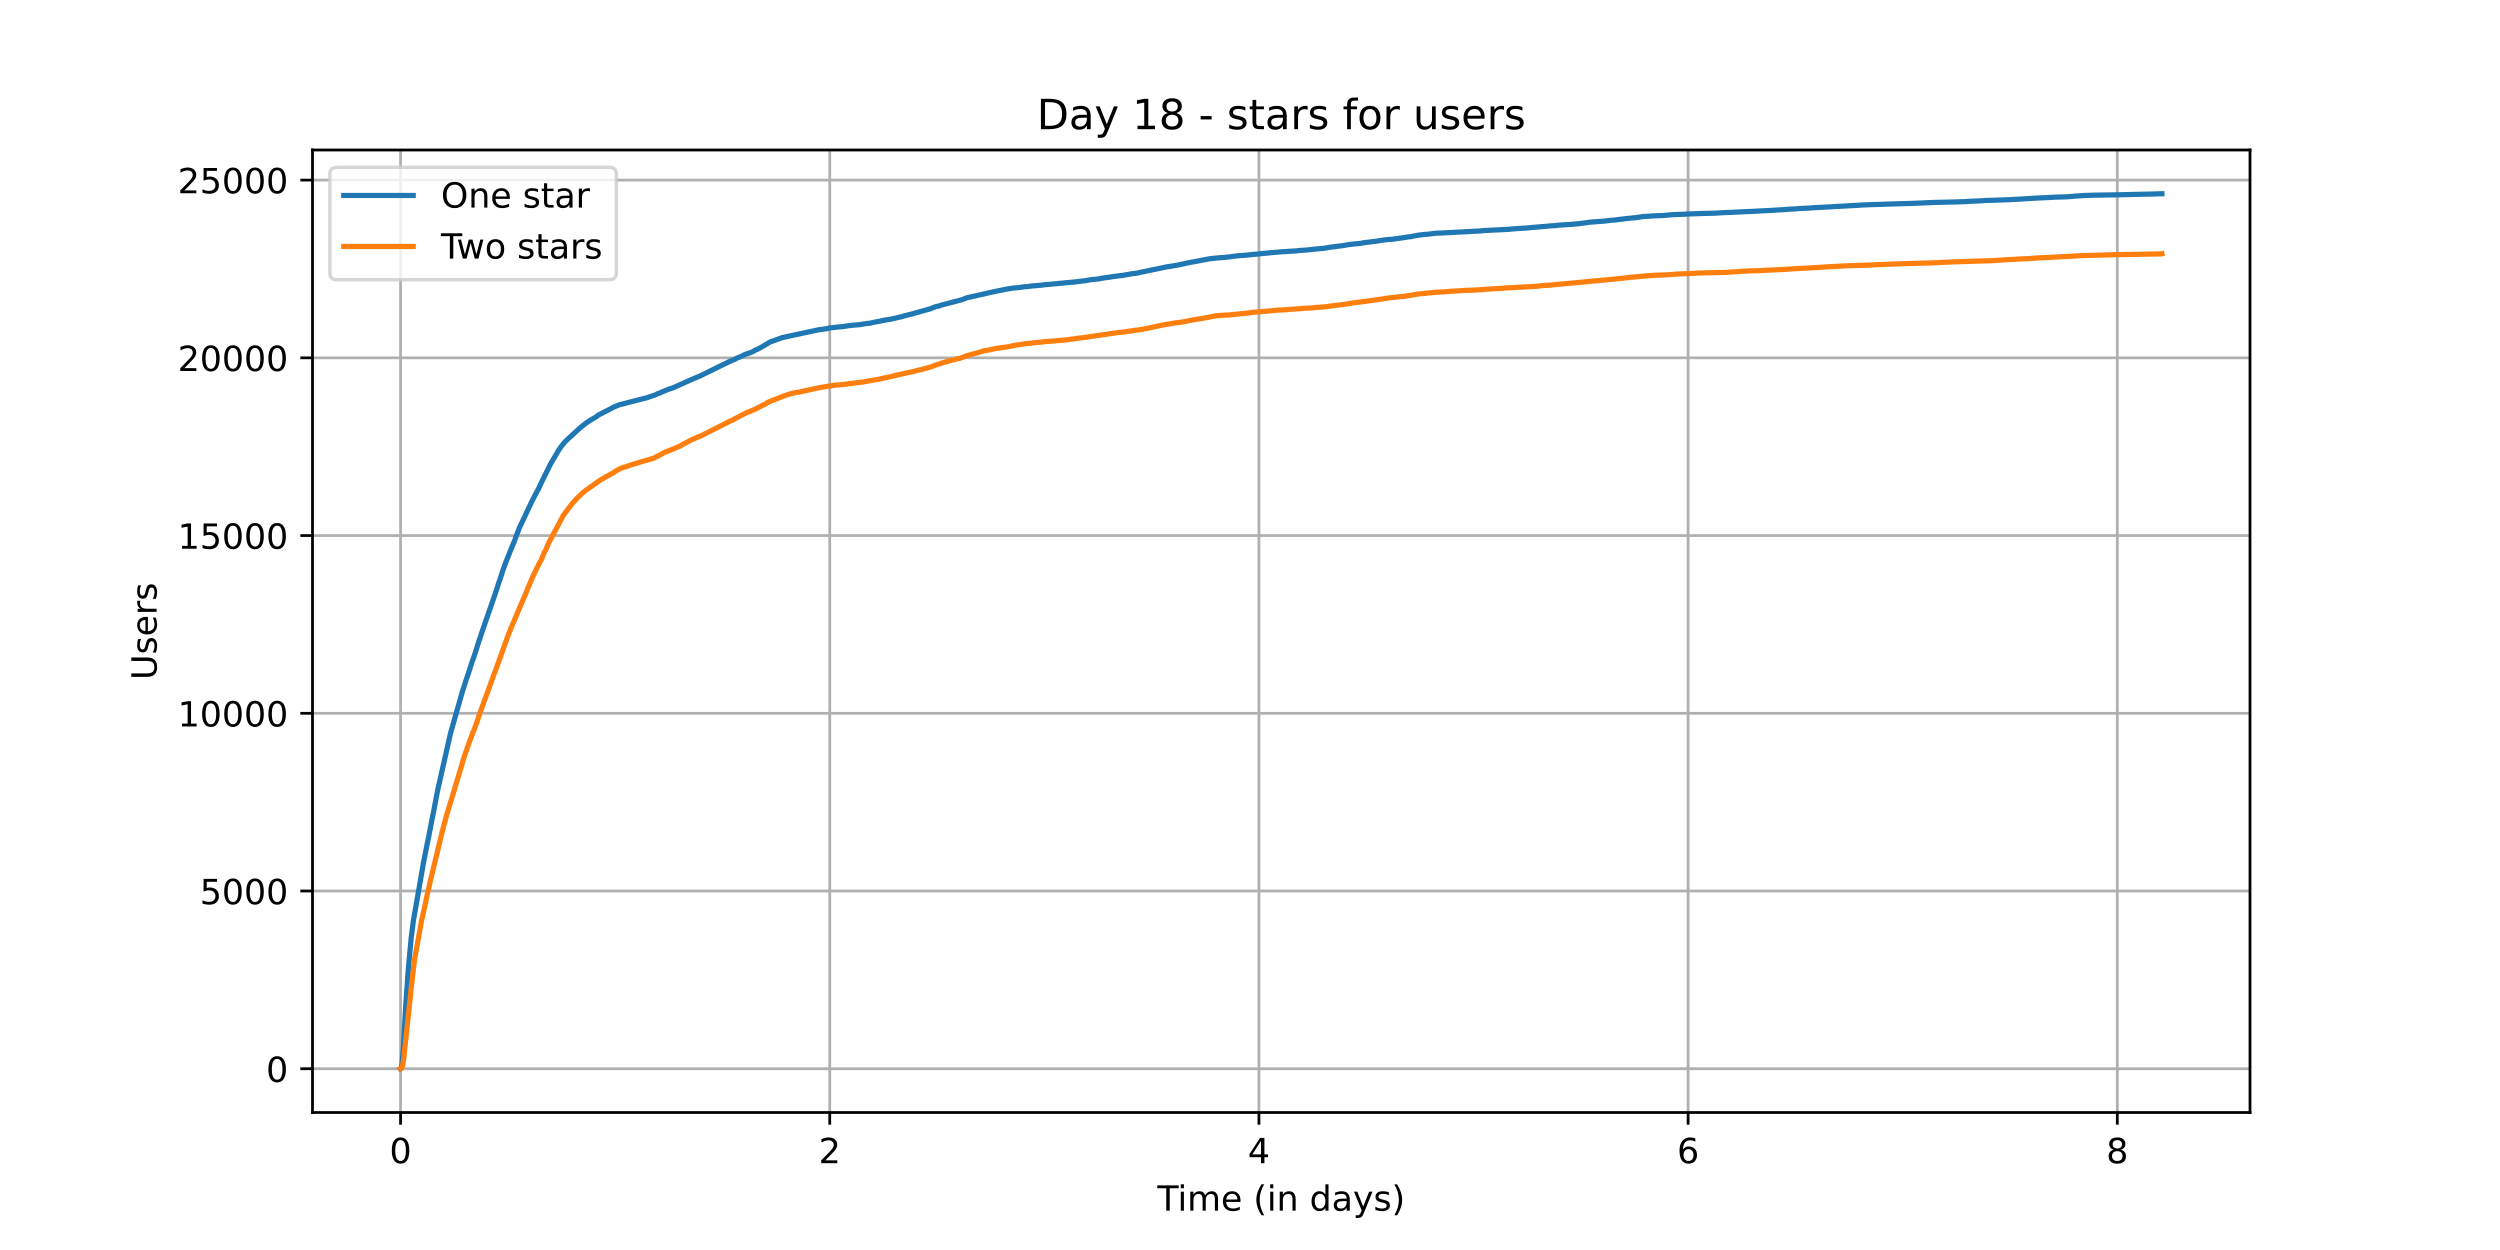 <?xml version="1.0" encoding="utf-8" standalone="no"?>
<!DOCTYPE svg PUBLIC "-//W3C//DTD SVG 1.1//EN"
  "http://www.w3.org/Graphics/SVG/1.1/DTD/svg11.dtd">
<!-- Created with matplotlib (https://matplotlib.org/) -->
<svg height="360pt" version="1.1" viewBox="0 0 720 360" width="720pt" xmlns="http://www.w3.org/2000/svg" xmlns:xlink="http://www.w3.org/1999/xlink">
 <defs>
  <style type="text/css">*{stroke-linecap:butt;stroke-linejoin:round;}</style>
 </defs>
 <g id="figure_1">
  <g id="patch_1">
   <path d="M 0 360 
L 720 360 
L 720 0 
L 0 0 
z
" style="fill:#ffffff;"/>
  </g>
  <g id="axes_1">
   <g id="patch_2">
    <path d="M 90 320.4 
L 648 320.4 
L 648 43.2 
L 90 43.2 
z
" style="fill:#ffffff;"/>
   </g>
   <g id="matplotlib.axis_1">
    <g id="xtick_1">
     <g id="line2d_1">
      <path clip-path="url(#p964024875a)" d="M 115.364 320.4 
L 115.364 43.2 
" style="fill:none;stroke:#b0b0b0;stroke-linecap:square;stroke-width:0.8;"/>
     </g>
     <g id="line2d_2">
      <defs>
       <path d="M 0 0 
L 0 3.5 
" id="m74cfeef061" style="stroke:#000000;stroke-width:0.8;"/>
      </defs>
      <g>
       <use style="stroke:#000000;stroke-width:0.8;" x="115.364" xlink:href="#m74cfeef061" y="320.4"/>
      </g>
     </g>
     <g id="text_1">
      <!-- 0 -->
      <g transform="translate(112.182 334.998)scale(0.1 -0.1)">
       <defs>
        <path d="M 31.781 66.406 
Q 24.172 66.406 20.328 58.906 
Q 16.5 51.422 16.5 36.375 
Q 16.5 21.391 20.328 13.891 
Q 24.172 6.391 31.781 6.391 
Q 39.453 6.391 43.281 13.891 
Q 47.125 21.391 47.125 36.375 
Q 47.125 51.422 43.281 58.906 
Q 39.453 66.406 31.781 66.406 
z
M 31.781 74.219 
Q 44.047 74.219 50.516 64.516 
Q 56.984 54.828 56.984 36.375 
Q 56.984 17.969 50.516 8.266 
Q 44.047 -1.422 31.781 -1.422 
Q 19.531 -1.422 13.062 8.266 
Q 6.594 17.969 6.594 36.375 
Q 6.594 54.828 13.062 64.516 
Q 19.531 74.219 31.781 74.219 
z
" id="DejaVuSans-48"/>
       </defs>
       <use xlink:href="#DejaVuSans-48"/>
      </g>
     </g>
    </g>
    <g id="xtick_2">
     <g id="line2d_3">
      <path clip-path="url(#p964024875a)" d="M 238.968 320.4 
L 238.968 43.2 
" style="fill:none;stroke:#b0b0b0;stroke-linecap:square;stroke-width:0.8;"/>
     </g>
     <g id="line2d_4">
      <g>
       <use style="stroke:#000000;stroke-width:0.8;" x="238.968" xlink:href="#m74cfeef061" y="320.4"/>
      </g>
     </g>
     <g id="text_2">
      <!-- 2 -->
      <g transform="translate(235.787 334.998)scale(0.1 -0.1)">
       <defs>
        <path d="M 19.188 8.297 
L 53.609 8.297 
L 53.609 0 
L 7.328 0 
L 7.328 8.297 
Q 12.938 14.109 22.625 23.891 
Q 32.328 33.688 34.812 36.531 
Q 39.547 41.844 41.422 45.531 
Q 43.312 49.219 43.312 52.781 
Q 43.312 58.594 39.234 62.25 
Q 35.156 65.922 28.609 65.922 
Q 23.969 65.922 18.812 64.312 
Q 13.672 62.703 7.812 59.422 
L 7.812 69.391 
Q 13.766 71.781 18.938 73 
Q 24.125 74.219 28.422 74.219 
Q 39.75 74.219 46.484 68.547 
Q 53.219 62.891 53.219 53.422 
Q 53.219 48.922 51.531 44.891 
Q 49.859 40.875 45.406 35.406 
Q 44.188 33.984 37.641 27.219 
Q 31.109 20.453 19.188 8.297 
z
" id="DejaVuSans-50"/>
       </defs>
       <use xlink:href="#DejaVuSans-50"/>
      </g>
     </g>
    </g>
    <g id="xtick_3">
     <g id="line2d_5">
      <path clip-path="url(#p964024875a)" d="M 362.573 320.4 
L 362.573 43.2 
" style="fill:none;stroke:#b0b0b0;stroke-linecap:square;stroke-width:0.8;"/>
     </g>
     <g id="line2d_6">
      <g>
       <use style="stroke:#000000;stroke-width:0.8;" x="362.573" xlink:href="#m74cfeef061" y="320.4"/>
      </g>
     </g>
     <g id="text_3">
      <!-- 4 -->
      <g transform="translate(359.391 334.998)scale(0.1 -0.1)">
       <defs>
        <path d="M 37.797 64.312 
L 12.891 25.391 
L 37.797 25.391 
z
M 35.203 72.906 
L 47.609 72.906 
L 47.609 25.391 
L 58.016 25.391 
L 58.016 17.188 
L 47.609 17.188 
L 47.609 0 
L 37.797 0 
L 37.797 17.188 
L 4.891 17.188 
L 4.891 26.703 
z
" id="DejaVuSans-52"/>
       </defs>
       <use xlink:href="#DejaVuSans-52"/>
      </g>
     </g>
    </g>
    <g id="xtick_4">
     <g id="line2d_7">
      <path clip-path="url(#p964024875a)" d="M 486.177 320.4 
L 486.177 43.2 
" style="fill:none;stroke:#b0b0b0;stroke-linecap:square;stroke-width:0.8;"/>
     </g>
     <g id="line2d_8">
      <g>
       <use style="stroke:#000000;stroke-width:0.8;" x="486.177" xlink:href="#m74cfeef061" y="320.4"/>
      </g>
     </g>
     <g id="text_4">
      <!-- 6 -->
      <g transform="translate(482.996 334.998)scale(0.1 -0.1)">
       <defs>
        <path d="M 33.016 40.375 
Q 26.375 40.375 22.484 35.828 
Q 18.609 31.297 18.609 23.391 
Q 18.609 15.531 22.484 10.953 
Q 26.375 6.391 33.016 6.391 
Q 39.656 6.391 43.531 10.953 
Q 47.406 15.531 47.406 23.391 
Q 47.406 31.297 43.531 35.828 
Q 39.656 40.375 33.016 40.375 
z
M 52.594 71.297 
L 52.594 62.312 
Q 48.875 64.062 45.094 64.984 
Q 41.312 65.922 37.594 65.922 
Q 27.828 65.922 22.672 59.328 
Q 17.531 52.734 16.797 39.406 
Q 19.672 43.656 24.016 45.922 
Q 28.375 48.188 33.594 48.188 
Q 44.578 48.188 50.953 41.516 
Q 57.328 34.859 57.328 23.391 
Q 57.328 12.156 50.688 5.359 
Q 44.047 -1.422 33.016 -1.422 
Q 20.359 -1.422 13.672 8.266 
Q 6.984 17.969 6.984 36.375 
Q 6.984 53.656 15.188 63.938 
Q 23.391 74.219 37.203 74.219 
Q 40.922 74.219 44.703 73.484 
Q 48.484 72.75 52.594 71.297 
z
" id="DejaVuSans-54"/>
       </defs>
       <use xlink:href="#DejaVuSans-54"/>
      </g>
     </g>
    </g>
    <g id="xtick_5">
     <g id="line2d_9">
      <path clip-path="url(#p964024875a)" d="M 609.782 320.4 
L 609.782 43.2 
" style="fill:none;stroke:#b0b0b0;stroke-linecap:square;stroke-width:0.8;"/>
     </g>
     <g id="line2d_10">
      <g>
       <use style="stroke:#000000;stroke-width:0.8;" x="609.782" xlink:href="#m74cfeef061" y="320.4"/>
      </g>
     </g>
     <g id="text_5">
      <!-- 8 -->
      <g transform="translate(606.6 334.998)scale(0.1 -0.1)">
       <defs>
        <path d="M 31.781 34.625 
Q 24.75 34.625 20.719 30.859 
Q 16.703 27.094 16.703 20.516 
Q 16.703 13.922 20.719 10.156 
Q 24.75 6.391 31.781 6.391 
Q 38.812 6.391 42.859 10.172 
Q 46.922 13.969 46.922 20.516 
Q 46.922 27.094 42.891 30.859 
Q 38.875 34.625 31.781 34.625 
z
M 21.922 38.812 
Q 15.578 40.375 12.031 44.719 
Q 8.5 49.078 8.5 55.328 
Q 8.5 64.062 14.719 69.141 
Q 20.953 74.219 31.781 74.219 
Q 42.672 74.219 48.875 69.141 
Q 55.078 64.062 55.078 55.328 
Q 55.078 49.078 51.531 44.719 
Q 48 40.375 41.703 38.812 
Q 48.828 37.156 52.797 32.312 
Q 56.781 27.484 56.781 20.516 
Q 56.781 9.906 50.312 4.234 
Q 43.844 -1.422 31.781 -1.422 
Q 19.734 -1.422 13.25 4.234 
Q 6.781 9.906 6.781 20.516 
Q 6.781 27.484 10.781 32.312 
Q 14.797 37.156 21.922 38.812 
z
M 18.312 54.391 
Q 18.312 48.734 21.844 45.562 
Q 25.391 42.391 31.781 42.391 
Q 38.141 42.391 41.719 45.562 
Q 45.312 48.734 45.312 54.391 
Q 45.312 60.062 41.719 63.234 
Q 38.141 66.406 31.781 66.406 
Q 25.391 66.406 21.844 63.234 
Q 18.312 60.062 18.312 54.391 
z
" id="DejaVuSans-56"/>
       </defs>
       <use xlink:href="#DejaVuSans-56"/>
      </g>
     </g>
    </g>
    <g id="text_6">
     <!-- Time (in days) -->
     <g transform="translate(333.327 348.677)scale(0.1 -0.1)">
      <defs>
       <path d="M -0.297 72.906 
L 61.375 72.906 
L 61.375 64.594 
L 35.5 64.594 
L 35.5 0 
L 25.594 0 
L 25.594 64.594 
L -0.297 64.594 
z
" id="DejaVuSans-84"/>
       <path d="M 9.422 54.688 
L 18.406 54.688 
L 18.406 0 
L 9.422 0 
z
M 9.422 75.984 
L 18.406 75.984 
L 18.406 64.594 
L 9.422 64.594 
z
" id="DejaVuSans-105"/>
       <path d="M 52 44.188 
Q 55.375 50.25 60.062 53.125 
Q 64.75 56 71.094 56 
Q 79.641 56 84.281 50.016 
Q 88.922 44.047 88.922 33.016 
L 88.922 0 
L 79.891 0 
L 79.891 32.719 
Q 79.891 40.578 77.094 44.375 
Q 74.312 48.188 68.609 48.188 
Q 61.625 48.188 57.562 43.547 
Q 53.516 38.922 53.516 30.906 
L 53.516 0 
L 44.484 0 
L 44.484 32.719 
Q 44.484 40.625 41.703 44.406 
Q 38.922 48.188 33.109 48.188 
Q 26.219 48.188 22.156 43.531 
Q 18.109 38.875 18.109 30.906 
L 18.109 0 
L 9.078 0 
L 9.078 54.688 
L 18.109 54.688 
L 18.109 46.188 
Q 21.188 51.219 25.484 53.609 
Q 29.781 56 35.688 56 
Q 41.656 56 45.828 52.969 
Q 50 49.953 52 44.188 
z
" id="DejaVuSans-109"/>
       <path d="M 56.203 29.594 
L 56.203 25.203 
L 14.891 25.203 
Q 15.484 15.922 20.484 11.062 
Q 25.484 6.203 34.422 6.203 
Q 39.594 6.203 44.453 7.469 
Q 49.312 8.734 54.109 11.281 
L 54.109 2.781 
Q 49.266 0.734 44.188 -0.344 
Q 39.109 -1.422 33.891 -1.422 
Q 20.797 -1.422 13.156 6.188 
Q 5.516 13.812 5.516 26.812 
Q 5.516 40.234 12.766 48.109 
Q 20.016 56 32.328 56 
Q 43.359 56 49.781 48.891 
Q 56.203 41.797 56.203 29.594 
z
M 47.219 32.234 
Q 47.125 39.594 43.094 43.984 
Q 39.062 48.391 32.422 48.391 
Q 24.906 48.391 20.391 44.141 
Q 15.875 39.891 15.188 32.172 
z
" id="DejaVuSans-101"/>
       <path id="DejaVuSans-32"/>
       <path d="M 31 75.875 
Q 24.469 64.656 21.281 53.656 
Q 18.109 42.672 18.109 31.391 
Q 18.109 20.125 21.312 9.062 
Q 24.516 -2 31 -13.188 
L 23.188 -13.188 
Q 15.875 -1.703 12.234 9.375 
Q 8.594 20.453 8.594 31.391 
Q 8.594 42.281 12.203 53.312 
Q 15.828 64.359 23.188 75.875 
z
" id="DejaVuSans-40"/>
       <path d="M 54.891 33.016 
L 54.891 0 
L 45.906 0 
L 45.906 32.719 
Q 45.906 40.484 42.875 44.328 
Q 39.844 48.188 33.797 48.188 
Q 26.516 48.188 22.312 43.547 
Q 18.109 38.922 18.109 30.906 
L 18.109 0 
L 9.078 0 
L 9.078 54.688 
L 18.109 54.688 
L 18.109 46.188 
Q 21.344 51.125 25.703 53.562 
Q 30.078 56 35.797 56 
Q 45.219 56 50.047 50.172 
Q 54.891 44.344 54.891 33.016 
z
" id="DejaVuSans-110"/>
       <path d="M 45.406 46.391 
L 45.406 75.984 
L 54.391 75.984 
L 54.391 0 
L 45.406 0 
L 45.406 8.203 
Q 42.578 3.328 38.25 0.953 
Q 33.938 -1.422 27.875 -1.422 
Q 17.969 -1.422 11.734 6.484 
Q 5.516 14.406 5.516 27.297 
Q 5.516 40.188 11.734 48.094 
Q 17.969 56 27.875 56 
Q 33.938 56 38.25 53.625 
Q 42.578 51.266 45.406 46.391 
z
M 14.797 27.297 
Q 14.797 17.391 18.875 11.75 
Q 22.953 6.109 30.078 6.109 
Q 37.203 6.109 41.297 11.75 
Q 45.406 17.391 45.406 27.297 
Q 45.406 37.203 41.297 42.844 
Q 37.203 48.484 30.078 48.484 
Q 22.953 48.484 18.875 42.844 
Q 14.797 37.203 14.797 27.297 
z
" id="DejaVuSans-100"/>
       <path d="M 34.281 27.484 
Q 23.391 27.484 19.188 25 
Q 14.984 22.516 14.984 16.5 
Q 14.984 11.719 18.141 8.906 
Q 21.297 6.109 26.703 6.109 
Q 34.188 6.109 38.703 11.406 
Q 43.219 16.703 43.219 25.484 
L 43.219 27.484 
z
M 52.203 31.203 
L 52.203 0 
L 43.219 0 
L 43.219 8.297 
Q 40.141 3.328 35.547 0.953 
Q 30.953 -1.422 24.312 -1.422 
Q 15.922 -1.422 10.953 3.297 
Q 6 8.016 6 15.922 
Q 6 25.141 12.172 29.828 
Q 18.359 34.516 30.609 34.516 
L 43.219 34.516 
L 43.219 35.406 
Q 43.219 41.609 39.141 45 
Q 35.062 48.391 27.688 48.391 
Q 23 48.391 18.547 47.266 
Q 14.109 46.141 10.016 43.891 
L 10.016 52.203 
Q 14.938 54.109 19.578 55.047 
Q 24.219 56 28.609 56 
Q 40.484 56 46.344 49.844 
Q 52.203 43.703 52.203 31.203 
z
" id="DejaVuSans-97"/>
       <path d="M 32.172 -5.078 
Q 28.375 -14.844 24.75 -17.812 
Q 21.141 -20.797 15.094 -20.797 
L 7.906 -20.797 
L 7.906 -13.281 
L 13.188 -13.281 
Q 16.891 -13.281 18.938 -11.516 
Q 21 -9.766 23.484 -3.219 
L 25.094 0.875 
L 2.984 54.688 
L 12.5 54.688 
L 29.594 11.922 
L 46.688 54.688 
L 56.203 54.688 
z
" id="DejaVuSans-121"/>
       <path d="M 44.281 53.078 
L 44.281 44.578 
Q 40.484 46.531 36.375 47.5 
Q 32.281 48.484 27.875 48.484 
Q 21.188 48.484 17.844 46.438 
Q 14.5 44.391 14.5 40.281 
Q 14.5 37.156 16.891 35.375 
Q 19.281 33.594 26.516 31.984 
L 29.594 31.297 
Q 39.156 29.25 43.188 25.516 
Q 47.219 21.781 47.219 15.094 
Q 47.219 7.469 41.188 3.016 
Q 35.156 -1.422 24.609 -1.422 
Q 20.219 -1.422 15.453 -0.562 
Q 10.688 0.297 5.422 2 
L 5.422 11.281 
Q 10.406 8.688 15.234 7.391 
Q 20.062 6.109 24.812 6.109 
Q 31.156 6.109 34.562 8.281 
Q 37.984 10.453 37.984 14.406 
Q 37.984 18.062 35.516 20.016 
Q 33.062 21.969 24.703 23.781 
L 21.578 24.516 
Q 13.234 26.266 9.516 29.906 
Q 5.812 33.547 5.812 39.891 
Q 5.812 47.609 11.281 51.797 
Q 16.75 56 26.812 56 
Q 31.781 56 36.172 55.266 
Q 40.578 54.547 44.281 53.078 
z
" id="DejaVuSans-115"/>
       <path d="M 8.016 75.875 
L 15.828 75.875 
Q 23.141 64.359 26.781 53.312 
Q 30.422 42.281 30.422 31.391 
Q 30.422 20.453 26.781 9.375 
Q 23.141 -1.703 15.828 -13.188 
L 8.016 -13.188 
Q 14.5 -2 17.703 9.062 
Q 20.906 20.125 20.906 31.391 
Q 20.906 42.672 17.703 53.656 
Q 14.5 64.656 8.016 75.875 
z
" id="DejaVuSans-41"/>
      </defs>
      <use xlink:href="#DejaVuSans-84"/>
      <use x="57.959" xlink:href="#DejaVuSans-105"/>
      <use x="85.742" xlink:href="#DejaVuSans-109"/>
      <use x="183.154" xlink:href="#DejaVuSans-101"/>
      <use x="244.678" xlink:href="#DejaVuSans-32"/>
      <use x="276.465" xlink:href="#DejaVuSans-40"/>
      <use x="315.479" xlink:href="#DejaVuSans-105"/>
      <use x="343.262" xlink:href="#DejaVuSans-110"/>
      <use x="406.641" xlink:href="#DejaVuSans-32"/>
      <use x="438.428" xlink:href="#DejaVuSans-100"/>
      <use x="501.904" xlink:href="#DejaVuSans-97"/>
      <use x="563.184" xlink:href="#DejaVuSans-121"/>
      <use x="622.363" xlink:href="#DejaVuSans-115"/>
      <use x="674.463" xlink:href="#DejaVuSans-41"/>
     </g>
    </g>
   </g>
   <g id="matplotlib.axis_2">
    <g id="ytick_1">
     <g id="line2d_11">
      <path clip-path="url(#p964024875a)" d="M 90 307.8 
L 648 307.8 
" style="fill:none;stroke:#b0b0b0;stroke-linecap:square;stroke-width:0.8;"/>
     </g>
     <g id="line2d_12">
      <defs>
       <path d="M 0 0 
L -3.5 0 
" id="me3f1ffff64" style="stroke:#000000;stroke-width:0.8;"/>
      </defs>
      <g>
       <use style="stroke:#000000;stroke-width:0.8;" x="90" xlink:href="#me3f1ffff64" y="307.8"/>
      </g>
     </g>
     <g id="text_7">
      <!-- 0 -->
      <g transform="translate(76.638 311.599)scale(0.1 -0.1)">
       <use xlink:href="#DejaVuSans-48"/>
      </g>
     </g>
    </g>
    <g id="ytick_2">
     <g id="line2d_13">
      <path clip-path="url(#p964024875a)" d="M 90 256.614 
L 648 256.614 
" style="fill:none;stroke:#b0b0b0;stroke-linecap:square;stroke-width:0.8;"/>
     </g>
     <g id="line2d_14">
      <g>
       <use style="stroke:#000000;stroke-width:0.8;" x="90" xlink:href="#me3f1ffff64" y="256.614"/>
      </g>
     </g>
     <g id="text_8">
      <!-- 5000 -->
      <g transform="translate(57.55 260.413)scale(0.1 -0.1)">
       <defs>
        <path d="M 10.797 72.906 
L 49.516 72.906 
L 49.516 64.594 
L 19.828 64.594 
L 19.828 46.734 
Q 21.969 47.469 24.109 47.828 
Q 26.266 48.188 28.422 48.188 
Q 40.625 48.188 47.75 41.5 
Q 54.891 34.812 54.891 23.391 
Q 54.891 11.625 47.562 5.094 
Q 40.234 -1.422 26.906 -1.422 
Q 22.312 -1.422 17.547 -0.641 
Q 12.797 0.141 7.719 1.703 
L 7.719 11.625 
Q 12.109 9.234 16.797 8.062 
Q 21.484 6.891 26.703 6.891 
Q 35.156 6.891 40.078 11.328 
Q 45.016 15.766 45.016 23.391 
Q 45.016 31 40.078 35.438 
Q 35.156 39.891 26.703 39.891 
Q 22.75 39.891 18.812 39.016 
Q 14.891 38.141 10.797 36.281 
z
" id="DejaVuSans-53"/>
       </defs>
       <use xlink:href="#DejaVuSans-53"/>
       <use x="63.623" xlink:href="#DejaVuSans-48"/>
       <use x="127.246" xlink:href="#DejaVuSans-48"/>
       <use x="190.869" xlink:href="#DejaVuSans-48"/>
      </g>
     </g>
    </g>
    <g id="ytick_3">
     <g id="line2d_15">
      <path clip-path="url(#p964024875a)" d="M 90 205.428 
L 648 205.428 
" style="fill:none;stroke:#b0b0b0;stroke-linecap:square;stroke-width:0.8;"/>
     </g>
     <g id="line2d_16">
      <g>
       <use style="stroke:#000000;stroke-width:0.8;" x="90" xlink:href="#me3f1ffff64" y="205.428"/>
      </g>
     </g>
     <g id="text_9">
      <!-- 10000 -->
      <g transform="translate(51.188 209.227)scale(0.1 -0.1)">
       <defs>
        <path d="M 12.406 8.297 
L 28.516 8.297 
L 28.516 63.922 
L 10.984 60.406 
L 10.984 69.391 
L 28.422 72.906 
L 38.281 72.906 
L 38.281 8.297 
L 54.391 8.297 
L 54.391 0 
L 12.406 0 
z
" id="DejaVuSans-49"/>
       </defs>
       <use xlink:href="#DejaVuSans-49"/>
       <use x="63.623" xlink:href="#DejaVuSans-48"/>
       <use x="127.246" xlink:href="#DejaVuSans-48"/>
       <use x="190.869" xlink:href="#DejaVuSans-48"/>
       <use x="254.492" xlink:href="#DejaVuSans-48"/>
      </g>
     </g>
    </g>
    <g id="ytick_4">
     <g id="line2d_17">
      <path clip-path="url(#p964024875a)" d="M 90 154.241 
L 648 154.241 
" style="fill:none;stroke:#b0b0b0;stroke-linecap:square;stroke-width:0.8;"/>
     </g>
     <g id="line2d_18">
      <g>
       <use style="stroke:#000000;stroke-width:0.8;" x="90" xlink:href="#me3f1ffff64" y="154.241"/>
      </g>
     </g>
     <g id="text_10">
      <!-- 15000 -->
      <g transform="translate(51.188 158.041)scale(0.1 -0.1)">
       <use xlink:href="#DejaVuSans-49"/>
       <use x="63.623" xlink:href="#DejaVuSans-53"/>
       <use x="127.246" xlink:href="#DejaVuSans-48"/>
       <use x="190.869" xlink:href="#DejaVuSans-48"/>
       <use x="254.492" xlink:href="#DejaVuSans-48"/>
      </g>
     </g>
    </g>
    <g id="ytick_5">
     <g id="line2d_19">
      <path clip-path="url(#p964024875a)" d="M 90 103.055 
L 648 103.055 
" style="fill:none;stroke:#b0b0b0;stroke-linecap:square;stroke-width:0.8;"/>
     </g>
     <g id="line2d_20">
      <g>
       <use style="stroke:#000000;stroke-width:0.8;" x="90" xlink:href="#me3f1ffff64" y="103.055"/>
      </g>
     </g>
     <g id="text_11">
      <!-- 20000 -->
      <g transform="translate(51.188 106.854)scale(0.1 -0.1)">
       <use xlink:href="#DejaVuSans-50"/>
       <use x="63.623" xlink:href="#DejaVuSans-48"/>
       <use x="127.246" xlink:href="#DejaVuSans-48"/>
       <use x="190.869" xlink:href="#DejaVuSans-48"/>
       <use x="254.492" xlink:href="#DejaVuSans-48"/>
      </g>
     </g>
    </g>
    <g id="ytick_6">
     <g id="line2d_21">
      <path clip-path="url(#p964024875a)" d="M 90 51.869 
L 648 51.869 
" style="fill:none;stroke:#b0b0b0;stroke-linecap:square;stroke-width:0.8;"/>
     </g>
     <g id="line2d_22">
      <g>
       <use style="stroke:#000000;stroke-width:0.8;" x="90" xlink:href="#me3f1ffff64" y="51.869"/>
      </g>
     </g>
     <g id="text_12">
      <!-- 25000 -->
      <g transform="translate(51.188 55.668)scale(0.1 -0.1)">
       <use xlink:href="#DejaVuSans-50"/>
       <use x="63.623" xlink:href="#DejaVuSans-53"/>
       <use x="127.246" xlink:href="#DejaVuSans-48"/>
       <use x="190.869" xlink:href="#DejaVuSans-48"/>
       <use x="254.492" xlink:href="#DejaVuSans-48"/>
      </g>
     </g>
    </g>
    <g id="text_13">
     <!-- Users -->
     <g transform="translate(45.108 195.801)rotate(-90)scale(0.1 -0.1)">
      <defs>
       <path d="M 8.688 72.906 
L 18.609 72.906 
L 18.609 28.609 
Q 18.609 16.891 22.844 11.734 
Q 27.094 6.594 36.625 6.594 
Q 46.094 6.594 50.344 11.734 
Q 54.594 16.891 54.594 28.609 
L 54.594 72.906 
L 64.5 72.906 
L 64.5 27.391 
Q 64.5 13.141 57.438 5.859 
Q 50.391 -1.422 36.625 -1.422 
Q 22.797 -1.422 15.734 5.859 
Q 8.688 13.141 8.688 27.391 
z
" id="DejaVuSans-85"/>
       <path d="M 41.109 46.297 
Q 39.594 47.172 37.812 47.578 
Q 36.031 48 33.891 48 
Q 26.266 48 22.188 43.047 
Q 18.109 38.094 18.109 28.812 
L 18.109 0 
L 9.078 0 
L 9.078 54.688 
L 18.109 54.688 
L 18.109 46.188 
Q 20.953 51.172 25.484 53.578 
Q 30.031 56 36.531 56 
Q 37.453 56 38.578 55.875 
Q 39.703 55.766 41.062 55.516 
z
" id="DejaVuSans-114"/>
      </defs>
      <use xlink:href="#DejaVuSans-85"/>
      <use x="73.193" xlink:href="#DejaVuSans-115"/>
      <use x="125.293" xlink:href="#DejaVuSans-101"/>
      <use x="186.816" xlink:href="#DejaVuSans-114"/>
      <use x="227.93" xlink:href="#DejaVuSans-115"/>
     </g>
    </g>
   </g>
   <g id="line2d_23">
    <path clip-path="url(#p964024875a)" d="M 115.364 307.8 
L 115.524 307.708 
L 115.779 306.592 
L 116.12 302.589 
L 116.843 289.578 
L 117.608 278.992 
L 118.416 270.147 
L 119.054 265.172 
L 121.989 248.322 
L 122.584 245.332 
L 122.967 243.326 
L 123.435 241.145 
L 124.498 235.556 
L 124.881 233.774 
L 125.731 229.168 
L 126.199 226.895 
L 126.582 225.206 
L 129.261 213.361 
L 129.517 212.215 
L 129.857 210.751 
L 130.24 209.492 
L 130.665 207.956 
L 132.708 200.8 
L 133.09 199.418 
L 134.494 195.078 
L 134.834 194.105 
L 136.067 190.307 
L 136.281 189.734 
L 136.535 189.027 
L 137.641 185.547 
L 138.109 184.103 
L 138.236 183.776 
L 138.705 182.312 
L 139.98 178.616 
L 140.703 176.559 
L 141.044 175.586 
L 141.809 173.354 
L 142.404 171.655 
L 143.085 169.607 
L 143.638 167.847 
L 144.021 166.792 
L 144.829 164.264 
L 145.765 161.704 
L 147.551 157.231 
L 147.849 156.545 
L 148.189 155.746 
L 148.529 154.804 
L 148.955 153.658 
L 149.21 153.054 
L 149.55 152.03 
L 149.635 151.836 
L 149.891 151.375 
L 153.466 143.789 
L 153.594 143.605 
L 154.019 142.724 
L 154.274 142.264 
L 154.828 141.23 
L 154.955 141.076 
L 155.678 139.479 
L 158.062 134.617 
L 158.36 134.013 
L 158.743 133.296 
L 159.551 131.934 
L 159.636 131.852 
L 160.147 130.911 
L 160.913 129.631 
L 161.04 129.447 
L 161.551 128.689 
L 161.978 128.147 
L 162.701 127.256 
L 162.913 127.031 
L 167.04 123.243 
L 168.317 122.209 
L 168.614 121.974 
L 168.742 121.871 
L 169.295 121.503 
L 169.763 121.196 
L 170.954 120.458 
L 171.295 120.295 
L 171.592 120.1 
L 171.933 119.844 
L 172.23 119.599 
L 172.911 119.24 
L 176.186 117.561 
L 176.611 117.295 
L 178.227 116.64 
L 178.525 116.538 
L 185.969 114.633 
L 186.224 114.582 
L 187.16 114.244 
L 187.458 114.152 
L 188.691 113.753 
L 189.414 113.364 
L 189.84 113.262 
L 190.265 113.067 
L 190.478 112.965 
L 192.136 112.269 
L 192.391 112.166 
L 193.157 111.91 
L 193.497 111.808 
L 194.178 111.542 
L 194.689 111.306 
L 197.709 109.955 
L 198.261 109.72 
L 198.814 109.453 
L 201.026 108.512 
L 201.323 108.419 
L 209.661 104.325 
L 209.959 104.181 
L 210.469 103.946 
L 210.724 103.864 
L 210.98 103.741 
L 211.703 103.454 
L 212.086 103.209 
L 212.639 102.963 
L 212.978 102.84 
L 213.489 102.615 
L 214.042 102.349 
L 214.425 102.154 
L 214.68 102.042 
L 215.701 101.704 
L 216.041 101.591 
L 216.679 101.325 
L 217.53 100.834 
L 218.252 100.547 
L 219.741 99.728 
L 220.124 99.503 
L 220.677 99.165 
L 220.847 99.073 
L 221.613 98.592 
L 221.953 98.397 
L 222.294 98.326 
L 222.549 98.213 
L 223.272 97.967 
L 223.527 97.875 
L 224.591 97.476 
L 224.888 97.384 
L 225.271 97.24 
L 229.822 96.247 
L 230.332 96.145 
L 230.757 96.053 
L 235.436 95.05 
L 235.904 94.947 
L 236.712 94.865 
L 237.307 94.773 
L 237.648 94.722 
L 238.328 94.62 
L 238.966 94.435 
L 239.689 94.374 
L 240.497 94.272 
L 241.348 94.179 
L 242.581 94.077 
L 243.73 93.913 
L 244.283 93.811 
L 245.133 93.719 
L 246.196 93.616 
L 246.877 93.565 
L 247.855 93.463 
L 249.556 93.166 
L 250.747 93.064 
L 251.002 92.961 
L 251.47 92.859 
L 253.341 92.521 
L 253.724 92.429 
L 254.022 92.347 
L 254.618 92.255 
L 254.83 92.183 
L 255.383 92.091 
L 255.724 92.05 
L 256.447 91.948 
L 256.83 91.866 
L 257.213 91.763 
L 257.595 91.682 
L 257.978 91.589 
L 258.361 91.518 
L 258.743 91.426 
L 258.957 91.344 
L 259.552 91.252 
L 260.402 90.965 
L 260.828 90.883 
L 261.04 90.822 
L 261.381 90.74 
L 261.593 90.658 
L 262.061 90.555 
L 262.529 90.453 
L 262.997 90.351 
L 263.252 90.248 
L 263.507 90.146 
L 263.89 90.064 
L 264.273 89.972 
L 264.996 89.747 
L 267.93 88.938 
L 268.313 88.784 
L 268.909 88.528 
L 269.759 88.242 
L 270.27 88.16 
L 270.482 88.129 
L 270.865 87.945 
L 271.078 87.884 
L 271.461 87.781 
L 277.076 86.307 
L 278.48 85.754 
L 286.391 83.973 
L 286.816 83.891 
L 287.072 83.83 
L 289.836 83.277 
L 290.431 83.174 
L 291.75 82.97 
L 292.898 82.867 
L 293.749 82.775 
L 294.43 82.683 
L 294.813 82.611 
L 296.046 82.509 
L 297.109 82.366 
L 298.343 82.274 
L 298.64 82.243 
L 299.873 82.14 
L 301.022 81.977 
L 302.298 81.884 
L 303.149 81.792 
L 304.34 81.7 
L 304.553 81.67 
L 305.361 81.588 
L 306.509 81.485 
L 306.807 81.444 
L 307.955 81.352 
L 308.295 81.311 
L 308.933 81.27 
L 309.869 81.168 
L 310.167 81.137 
L 311.358 80.963 
L 312.463 80.861 
L 314.079 80.564 
L 316.295 80.339 
L 316.635 80.277 
L 317.103 80.175 
L 317.401 80.134 
L 317.911 80.042 
L 318.252 79.991 
L 319.144 79.888 
L 320.633 79.643 
L 321.441 79.54 
L 322.419 79.417 
L 323.398 79.315 
L 323.822 79.223 
L 325.652 78.895 
L 326.375 78.793 
L 327.267 78.69 
L 331.776 77.728 
L 332.329 77.626 
L 332.712 77.554 
L 336.157 76.827 
L 336.923 76.735 
L 337.348 76.653 
L 338.837 76.408 
L 339.348 76.305 
L 343.051 75.517 
L 343.689 75.415 
L 345.433 75.097 
L 345.901 74.995 
L 348.071 74.585 
L 348.624 74.483 
L 349.39 74.411 
L 350.453 74.309 
L 351.262 74.227 
L 352.666 74.135 
L 353.006 74.094 
L 354.113 73.992 
L 355.304 73.807 
L 356.197 73.705 
L 357.005 73.623 
L 358.579 73.521 
L 359.387 73.439 
L 360.238 73.336 
L 361.003 73.265 
L 362.236 73.162 
L 363.215 73.04 
L 364.406 72.937 
L 365.129 72.876 
L 366.022 72.773 
L 366.745 72.712 
L 368.064 72.61 
L 368.872 72.528 
L 370.616 72.425 
L 371.296 72.374 
L 373.21 72.272 
L 374.188 72.149 
L 375.634 72.047 
L 376.272 72.006 
L 377.293 71.903 
L 378.186 71.791 
L 379.249 71.688 
L 379.972 71.627 
L 381.078 71.535 
L 381.461 71.473 
L 382.183 71.371 
L 382.481 71.289 
L 383.63 71.125 
L 384.522 71.023 
L 384.863 70.972 
L 385.671 70.869 
L 386.564 70.767 
L 388.308 70.46 
L 389.116 70.357 
L 389.967 70.265 
L 390.817 70.173 
L 392.008 70.081 
L 392.562 69.927 
L 393.412 69.825 
L 394.306 69.723 
L 395.114 69.62 
L 396.092 69.497 
L 396.816 69.405 
L 397.241 69.303 
L 398.092 69.201 
L 398.474 69.129 
L 399.283 69.027 
L 399.964 68.975 
L 401.326 68.873 
L 401.751 68.781 
L 402.559 68.678 
L 403.622 68.535 
L 404.303 68.433 
L 405.537 68.238 
L 406.346 68.167 
L 406.559 68.095 
L 408.601 67.706 
L 409.537 67.614 
L 409.792 67.552 
L 411.196 67.45 
L 412.175 67.327 
L 412.941 67.225 
L 413.664 67.163 
L 416.089 67.061 
L 416.386 67.03 
L 418.641 66.938 
L 418.981 66.897 
L 421.15 66.795 
L 421.746 66.764 
L 423.617 66.662 
L 424.255 66.621 
L 426.382 66.518 
L 427.275 66.406 
L 429.316 66.303 
L 429.954 66.262 
L 432.293 66.17 
L 432.591 66.14 
L 434.76 66.037 
L 435.1 65.976 
L 436.376 65.873 
L 437.057 65.822 
L 438.716 65.72 
L 439.269 65.699 
L 440.502 65.597 
L 441.13 65.525 
L 444.621 65.229 
L 445.854 65.126 
L 446.195 65.075 
L 447.896 64.973 
L 448.874 64.85 
L 450.32 64.747 
L 450.958 64.706 
L 452.744 64.604 
L 453.552 64.522 
L 454.7 64.42 
L 455.636 64.297 
L 456.529 64.195 
L 457.719 64.01 
L 458.996 63.908 
L 459.719 63.846 
L 461.165 63.744 
L 461.463 63.724 
L 462.569 63.621 
L 463.676 63.468 
L 465.08 63.365 
L 466.016 63.242 
L 466.824 63.14 
L 467.675 63.038 
L 468.526 62.935 
L 469.335 62.853 
L 470.313 62.751 
L 470.994 62.7 
L 471.717 62.598 
L 473.207 62.352 
L 475.335 62.249 
L 475.675 62.188 
L 478.526 62.086 
L 479.036 62.075 
L 480.057 61.973 
L 480.355 61.932 
L 481.631 61.83 
L 482.227 61.799 
L 485.119 61.697 
L 485.842 61.635 
L 488.862 61.533 
L 489.415 61.512 
L 493.158 61.41 
L 493.668 61.4 
L 495.497 61.297 
L 496.177 61.246 
L 499.027 61.144 
L 499.665 61.103 
L 501.706 61.011 
L 502.004 60.98 
L 504.598 60.878 
L 505.194 60.847 
L 507.108 60.745 
L 507.746 60.704 
L 510.128 60.601 
L 510.808 60.55 
L 512.424 60.448 
L 513.02 60.417 
L 514.465 60.315 
L 515.188 60.253 
L 517.273 60.151 
L 518.123 60.059 
L 520.378 59.956 
L 520.973 59.926 
L 522.419 59.823 
L 522.718 59.793 
L 525.057 59.69 
L 525.356 59.659 
L 527.61 59.557 
L 528.376 59.485 
L 530.376 59.383 
L 530.929 59.363 
L 532.503 59.26 
L 533.099 59.229 
L 535.183 59.127 
L 535.949 59.055 
L 538.459 58.953 
L 539.012 58.933 
L 542.543 58.83 
L 542.841 58.8 
L 546.584 58.697 
L 547.137 58.677 
L 550.582 58.574 
L 551.135 58.554 
L 553.814 58.451 
L 554.452 58.41 
L 556.962 58.308 
L 557.515 58.288 
L 561.981 58.185 
L 562.491 58.175 
L 565.979 58.073 
L 566.702 58.011 
L 568.829 57.909 
L 569.382 57.888 
L 571.168 57.796 
L 571.509 57.745 
L 575.124 57.643 
L 575.719 57.612 
L 578.781 57.51 
L 579.504 57.448 
L 581.631 57.346 
L 582.269 57.305 
L 584.141 57.203 
L 584.396 57.182 
L 585.969 57.08 
L 586.608 57.039 
L 589.034 56.936 
L 589.629 56.906 
L 591.246 56.824 
L 591.458 56.793 
L 594.99 56.691 
L 595.586 56.66 
L 596.82 56.558 
L 597.628 56.476 
L 599.287 56.373 
L 600.01 56.312 
L 603.2 56.209 
L 603.71 56.199 
L 610.6 56.097 
L 611.153 56.076 
L 615.576 55.974 
L 616.129 55.954 
L 620.638 55.861 
L 620.935 55.831 
L 622.636 55.8 
L 622.636 55.8 
" style="fill:none;stroke:#1f77b4;stroke-linecap:square;stroke-width:1.5;"/>
   </g>
   <g id="line2d_24">
    <path clip-path="url(#p964024875a)" d="M 115.364 307.8 
L 115.609 307.718 
L 115.949 306.868 
L 116.29 304.749 
L 118.416 284.715 
L 119.394 276.31 
L 121.478 264.804 
L 122.286 261.313 
L 122.797 258.815 
L 123.222 256.747 
L 123.52 255.58 
L 124.03 253.338 
L 127.305 239.722 
L 127.773 237.931 
L 128.581 234.942 
L 132.963 220.425 
L 133.261 219.33 
L 133.728 217.856 
L 135.004 214.16 
L 135.345 213.187 
L 135.643 212.491 
L 136.067 211.253 
L 136.408 210.485 
L 136.705 209.727 
L 137.514 207.536 
L 137.896 206.298 
L 138.406 204.793 
L 138.917 203.411 
L 139.087 202.971 
L 139.342 202.234 
L 140.15 200.043 
L 140.703 198.558 
L 141.001 197.76 
L 142.32 194.023 
L 142.489 193.685 
L 146.318 183.028 
L 146.403 182.824 
L 146.871 181.698 
L 147.211 180.705 
L 147.849 179.312 
L 149.125 176.282 
L 149.806 174.665 
L 150.571 172.904 
L 150.784 172.392 
L 151.126 171.614 
L 151.594 170.508 
L 152.232 168.86 
L 152.402 168.522 
L 152.955 167.222 
L 153.168 166.7 
L 153.551 165.861 
L 153.934 165.021 
L 154.828 163.168 
L 155.976 161.008 
L 156.743 159.094 
L 157.083 158.561 
L 157.637 157.282 
L 157.764 156.944 
L 158.019 156.34 
L 158.147 156.135 
L 162.19 148.498 
L 162.531 148.038 
L 164.19 145.806 
L 164.658 145.202 
L 166.317 143.349 
L 166.487 143.226 
L 166.828 142.868 
L 167.04 142.683 
L 167.295 142.428 
L 167.466 142.294 
L 167.848 141.895 
L 168.147 141.721 
L 168.7 141.209 
L 173.166 138.077 
L 173.634 137.872 
L 174.229 137.432 
L 174.442 137.36 
L 174.74 137.166 
L 175.207 136.951 
L 175.931 136.551 
L 176.313 136.357 
L 177.887 135.343 
L 178.184 135.18 
L 178.44 135.067 
L 178.652 134.965 
L 178.951 134.832 
L 179.632 134.565 
L 179.886 134.514 
L 180.313 134.422 
L 180.738 134.248 
L 181.078 134.146 
L 181.546 133.941 
L 183.332 133.419 
L 183.63 133.327 
L 183.885 133.255 
L 184.14 133.142 
L 186.905 132.375 
L 187.755 132.078 
L 188.223 131.986 
L 190.605 130.747 
L 190.775 130.583 
L 191.328 130.317 
L 192.094 130.02 
L 193.497 129.457 
L 193.753 129.365 
L 195.667 128.546 
L 195.88 128.454 
L 197.028 127.778 
L 197.624 127.481 
L 198.006 127.287 
L 198.857 126.795 
L 199.452 126.539 
L 199.707 126.447 
L 200.005 126.355 
L 200.217 126.171 
L 200.983 125.884 
L 201.281 125.792 
L 201.834 125.546 
L 208.003 122.434 
L 208.342 122.24 
L 208.853 122.014 
L 209.151 121.82 
L 209.576 121.636 
L 209.916 121.441 
L 210.129 121.339 
L 210.852 121.062 
L 211.065 120.95 
L 211.234 120.858 
L 211.49 120.663 
L 212 120.428 
L 214.34 119.189 
L 214.553 119.066 
L 214.723 118.995 
L 215.02 118.831 
L 215.403 118.728 
L 215.659 118.626 
L 216.296 118.391 
L 216.594 118.186 
L 217.53 117.858 
L 217.784 117.674 
L 218.21 117.5 
L 219.317 116.865 
L 219.529 116.773 
L 220.082 116.548 
L 220.38 116.404 
L 220.507 116.312 
L 221.103 115.923 
L 221.273 115.811 
L 221.528 115.719 
L 221.741 115.606 
L 222.251 115.371 
L 222.506 115.278 
L 222.932 115.176 
L 223.357 114.961 
L 223.654 114.869 
L 223.995 114.767 
L 224.42 114.552 
L 224.633 114.449 
L 225.015 114.367 
L 225.611 114.07 
L 226.674 113.733 
L 226.887 113.671 
L 227.822 113.344 
L 228.333 113.251 
L 228.801 113.139 
L 229.354 113.036 
L 230.545 112.852 
L 230.8 112.76 
L 231.141 112.709 
L 231.608 112.606 
L 236.159 111.613 
L 236.797 111.511 
L 238.243 111.265 
L 239.178 111.173 
L 239.519 111.061 
L 240.668 110.897 
L 242.156 110.794 
L 243.007 110.702 
L 243.857 110.62 
L 244.07 110.579 
L 244.708 110.477 
L 245.431 110.416 
L 246.111 110.313 
L 246.494 110.242 
L 247.387 110.15 
L 247.685 110.109 
L 248.706 110.006 
L 249.004 109.924 
L 250.535 109.658 
L 251.045 109.566 
L 251.47 109.474 
L 252.193 109.382 
L 252.534 109.331 
L 257.68 108.194 
L 257.978 108.092 
L 263.464 106.894 
L 263.805 106.792 
L 264.358 106.648 
L 264.698 106.556 
L 264.996 106.515 
L 265.421 106.423 
L 265.719 106.331 
L 268.271 105.604 
L 269.547 105.113 
L 271.035 104.662 
L 271.333 104.529 
L 273.248 103.966 
L 273.673 103.874 
L 274.098 103.772 
L 274.736 103.587 
L 275.162 103.485 
L 275.715 103.332 
L 276.353 103.229 
L 277.204 102.922 
L 278.268 102.513 
L 278.523 102.41 
L 281.926 101.489 
L 282.265 101.356 
L 282.691 101.253 
L 283.371 101.038 
L 285.115 100.731 
L 285.626 100.629 
L 286.051 100.527 
L 286.519 100.424 
L 286.816 100.332 
L 287.71 100.23 
L 288.901 100.056 
L 289.836 99.953 
L 292.091 99.513 
L 292.431 99.411 
L 293.494 99.267 
L 294.047 99.185 
L 294.26 99.155 
L 294.94 99.052 
L 295.366 98.97 
L 296.812 98.868 
L 297.875 98.715 
L 299.023 98.612 
L 299.873 98.52 
L 300.725 98.418 
L 301.022 98.377 
L 302.511 98.274 
L 303.107 98.244 
L 304.17 98.141 
L 304.893 98.08 
L 306.084 97.977 
L 306.85 97.906 
L 307.828 97.814 
L 308.338 97.681 
L 309.401 97.588 
L 309.827 97.496 
L 310.634 97.394 
L 311.57 97.281 
L 312.549 97.179 
L 313.952 96.943 
L 314.466 96.841 
L 315.231 96.769 
L 315.784 96.667 
L 316.635 96.575 
L 317.103 96.493 
L 317.272 96.462 
L 321.611 95.838 
L 321.951 95.776 
L 323.227 95.674 
L 324.375 95.51 
L 324.928 95.408 
L 325.822 95.306 
L 326.502 95.203 
L 326.885 95.121 
L 327.905 95.019 
L 329.522 94.742 
L 330.117 94.64 
L 334.923 93.586 
L 335.434 93.494 
L 335.732 93.453 
L 336.327 93.36 
L 336.667 93.309 
L 338.455 92.992 
L 339.39 92.89 
L 340.54 92.726 
L 341.05 92.634 
L 341.475 92.541 
L 341.987 92.449 
L 342.413 92.357 
L 342.88 92.255 
L 343.221 92.193 
L 343.774 92.091 
L 345.008 91.897 
L 345.646 91.794 
L 347.05 91.559 
L 347.646 91.456 
L 350.283 90.924 
L 351.517 90.832 
L 351.772 90.811 
L 354.155 90.709 
L 354.538 90.637 
L 355.516 90.545 
L 355.857 90.504 
L 356.708 90.422 
L 356.92 90.392 
L 358.239 90.289 
L 359.089 90.197 
L 359.897 90.095 
L 361.131 89.91 
L 362.577 89.808 
L 363.385 89.726 
L 364.704 89.624 
L 365.427 89.562 
L 366.575 89.46 
L 367.341 89.388 
L 368.319 89.286 
L 368.829 89.276 
L 370.573 89.184 
L 370.871 89.153 
L 372.274 89.051 
L 372.997 88.989 
L 374.571 88.887 
L 375.464 88.784 
L 377.846 88.682 
L 378.739 88.569 
L 380.397 88.467 
L 380.738 88.426 
L 381.418 88.375 
L 382.311 88.273 
L 383.374 88.119 
L 384.012 88.017 
L 384.905 87.904 
L 386.096 87.802 
L 387.287 87.628 
L 388.095 87.525 
L 388.52 87.433 
L 390.052 87.177 
L 391.03 87.075 
L 392.008 86.942 
L 392.944 86.839 
L 393.285 86.798 
L 393.88 86.696 
L 394.987 86.542 
L 395.71 86.44 
L 396.773 86.287 
L 397.624 86.184 
L 399.198 85.908 
L 400.007 85.816 
L 400.346 85.754 
L 401.495 85.662 
L 401.751 85.601 
L 402.559 85.498 
L 403.283 85.437 
L 404.644 85.334 
L 404.942 85.253 
L 406.261 85.048 
L 406.856 84.945 
L 408.558 84.649 
L 409.877 84.546 
L 410.6 84.485 
L 411.111 84.382 
L 411.707 84.352 
L 412.771 84.249 
L 413.621 84.157 
L 415.833 84.055 
L 416.429 84.024 
L 417.323 83.932 
L 417.62 83.891 
L 419.62 83.789 
L 420.172 83.768 
L 421.406 83.666 
L 422.002 83.635 
L 424.808 83.533 
L 425.403 83.502 
L 427.062 83.4 
L 427.871 83.318 
L 429.486 83.215 
L 430.21 83.154 
L 432.464 83.052 
L 433.357 82.939 
L 435.781 82.837 
L 436.504 82.775 
L 438.418 82.673 
L 438.971 82.652 
L 440.885 82.55 
L 443.097 82.396 
L 443.898 82.294 
L 444.664 82.222 
L 446.45 82.12 
L 447.343 82.018 
L 448.109 81.946 
L 449.214 81.844 
L 449.894 81.792 
L 450.787 81.69 
L 451.043 81.67 
L 452.149 81.567 
L 452.829 81.516 
L 453.892 81.424 
L 454.232 81.373 
L 455.594 81.27 
L 456.444 81.178 
L 457.507 81.076 
L 458.443 80.953 
L 460.101 80.851 
L 460.995 80.748 
L 462.272 80.646 
L 463.165 80.533 
L 464.569 80.431 
L 465.505 80.308 
L 466.569 80.216 
L 466.866 80.185 
L 467.76 80.083 
L 468.101 80.032 
L 468.909 79.95 
L 469.718 79.847 
L 470.441 79.786 
L 471.59 79.683 
L 471.845 79.663 
L 472.994 79.561 
L 473.802 79.479 
L 474.908 79.376 
L 475.42 79.366 
L 476.739 79.264 
L 477.249 79.254 
L 480.057 79.151 
L 480.653 79.12 
L 481.887 79.018 
L 482.695 78.936 
L 485.332 78.834 
L 485.927 78.803 
L 488.224 78.711 
L 488.564 78.66 
L 492.051 78.557 
L 492.562 78.547 
L 497.283 78.455 
L 497.581 78.424 
L 498.389 78.342 
L 500.601 78.24 
L 501.409 78.158 
L 503.068 78.066 
L 503.322 78.046 
L 506.725 77.943 
L 507.32 77.912 
L 509.149 77.81 
L 509.745 77.779 
L 512.084 77.677 
L 512.637 77.657 
L 514.593 77.554 
L 515.359 77.482 
L 516.975 77.38 
L 517.613 77.339 
L 519.952 77.237 
L 520.505 77.216 
L 521.952 77.114 
L 522.547 77.083 
L 524.122 76.991 
L 524.377 76.971 
L 525.866 76.868 
L 526.462 76.838 
L 528.418 76.735 
L 528.929 76.725 
L 530.334 76.623 
L 530.929 76.592 
L 533.695 76.489 
L 534.29 76.459 
L 538.077 76.356 
L 538.63 76.336 
L 540.331 76.234 
L 540.927 76.203 
L 544.117 76.1 
L 544.798 76.049 
L 547.775 75.947 
L 548.285 75.937 
L 551.858 75.845 
L 552.113 75.824 
L 556.153 75.722 
L 556.707 75.701 
L 558.621 75.609 
L 558.919 75.578 
L 561.684 75.476 
L 562.406 75.415 
L 566.022 75.312 
L 566.532 75.302 
L 569.594 75.2 
L 570.147 75.179 
L 573.805 75.077 
L 574.103 75.046 
L 575.719 74.944 
L 576.314 74.913 
L 577.633 74.811 
L 578.228 74.78 
L 580.482 74.677 
L 581.29 74.596 
L 584.056 74.493 
L 584.736 74.442 
L 586.31 74.35 
L 586.693 74.278 
L 589.374 74.176 
L 589.927 74.155 
L 591.586 74.053 
L 592.225 74.012 
L 594.096 73.91 
L 594.692 73.879 
L 596.863 73.777 
L 597.501 73.736 
L 599.032 73.633 
L 599.627 73.603 
L 604.008 73.5 
L 604.561 73.48 
L 608.388 73.377 
L 608.984 73.347 
L 615.874 73.244 
L 616.427 73.224 
L 622.509 73.121 
L 622.636 73.091 
L 622.636 73.091 
" style="fill:none;stroke:#ff7f0e;stroke-linecap:square;stroke-width:1.5;"/>
   </g>
   <g id="patch_3">
    <path d="M 90 320.4 
L 90 43.2 
" style="fill:none;stroke:#000000;stroke-linecap:square;stroke-linejoin:miter;stroke-width:0.8;"/>
   </g>
   <g id="patch_4">
    <path d="M 648 320.4 
L 648 43.2 
" style="fill:none;stroke:#000000;stroke-linecap:square;stroke-linejoin:miter;stroke-width:0.8;"/>
   </g>
   <g id="patch_5">
    <path d="M 90 320.4 
L 648 320.4 
" style="fill:none;stroke:#000000;stroke-linecap:square;stroke-linejoin:miter;stroke-width:0.8;"/>
   </g>
   <g id="patch_6">
    <path d="M 90 43.2 
L 648 43.2 
" style="fill:none;stroke:#000000;stroke-linecap:square;stroke-linejoin:miter;stroke-width:0.8;"/>
   </g>
   <g id="text_14">
    <!-- Day 18 - stars for users -->
    <g transform="translate(298.609 37.2)scale(0.12 -0.12)">
     <defs>
      <path d="M 19.672 64.797 
L 19.672 8.109 
L 31.594 8.109 
Q 46.688 8.109 53.688 14.938 
Q 60.688 21.781 60.688 36.531 
Q 60.688 51.172 53.688 57.984 
Q 46.688 64.797 31.594 64.797 
z
M 9.812 72.906 
L 30.078 72.906 
Q 51.266 72.906 61.172 64.094 
Q 71.094 55.281 71.094 36.531 
Q 71.094 17.672 61.125 8.828 
Q 51.172 0 30.078 0 
L 9.812 0 
z
" id="DejaVuSans-68"/>
      <path d="M 4.891 31.391 
L 31.203 31.391 
L 31.203 23.391 
L 4.891 23.391 
z
" id="DejaVuSans-45"/>
      <path d="M 18.312 70.219 
L 18.312 54.688 
L 36.812 54.688 
L 36.812 47.703 
L 18.312 47.703 
L 18.312 18.016 
Q 18.312 11.328 20.141 9.422 
Q 21.969 7.516 27.594 7.516 
L 36.812 7.516 
L 36.812 0 
L 27.594 0 
Q 17.188 0 13.234 3.875 
Q 9.281 7.766 9.281 18.016 
L 9.281 47.703 
L 2.688 47.703 
L 2.688 54.688 
L 9.281 54.688 
L 9.281 70.219 
z
" id="DejaVuSans-116"/>
      <path d="M 37.109 75.984 
L 37.109 68.5 
L 28.516 68.5 
Q 23.688 68.5 21.797 66.547 
Q 19.922 64.594 19.922 59.516 
L 19.922 54.688 
L 34.719 54.688 
L 34.719 47.703 
L 19.922 47.703 
L 19.922 0 
L 10.891 0 
L 10.891 47.703 
L 2.297 47.703 
L 2.297 54.688 
L 10.891 54.688 
L 10.891 58.5 
Q 10.891 67.625 15.141 71.797 
Q 19.391 75.984 28.609 75.984 
z
" id="DejaVuSans-102"/>
      <path d="M 30.609 48.391 
Q 23.391 48.391 19.188 42.75 
Q 14.984 37.109 14.984 27.297 
Q 14.984 17.484 19.156 11.844 
Q 23.344 6.203 30.609 6.203 
Q 37.797 6.203 41.984 11.859 
Q 46.188 17.531 46.188 27.297 
Q 46.188 37.016 41.984 42.703 
Q 37.797 48.391 30.609 48.391 
z
M 30.609 56 
Q 42.328 56 49.016 48.375 
Q 55.719 40.766 55.719 27.297 
Q 55.719 13.875 49.016 6.219 
Q 42.328 -1.422 30.609 -1.422 
Q 18.844 -1.422 12.172 6.219 
Q 5.516 13.875 5.516 27.297 
Q 5.516 40.766 12.172 48.375 
Q 18.844 56 30.609 56 
z
" id="DejaVuSans-111"/>
      <path d="M 8.5 21.578 
L 8.5 54.688 
L 17.484 54.688 
L 17.484 21.922 
Q 17.484 14.156 20.5 10.266 
Q 23.531 6.391 29.594 6.391 
Q 36.859 6.391 41.078 11.031 
Q 45.312 15.672 45.312 23.688 
L 45.312 54.688 
L 54.297 54.688 
L 54.297 0 
L 45.312 0 
L 45.312 8.406 
Q 42.047 3.422 37.719 1 
Q 33.406 -1.422 27.688 -1.422 
Q 18.266 -1.422 13.375 4.438 
Q 8.5 10.297 8.5 21.578 
z
M 31.109 56 
z
" id="DejaVuSans-117"/>
     </defs>
     <use xlink:href="#DejaVuSans-68"/>
     <use x="77.002" xlink:href="#DejaVuSans-97"/>
     <use x="138.281" xlink:href="#DejaVuSans-121"/>
     <use x="197.461" xlink:href="#DejaVuSans-32"/>
     <use x="229.248" xlink:href="#DejaVuSans-49"/>
     <use x="292.871" xlink:href="#DejaVuSans-56"/>
     <use x="356.494" xlink:href="#DejaVuSans-32"/>
     <use x="388.281" xlink:href="#DejaVuSans-45"/>
     <use x="424.365" xlink:href="#DejaVuSans-32"/>
     <use x="456.152" xlink:href="#DejaVuSans-115"/>
     <use x="508.252" xlink:href="#DejaVuSans-116"/>
     <use x="547.461" xlink:href="#DejaVuSans-97"/>
     <use x="608.74" xlink:href="#DejaVuSans-114"/>
     <use x="649.854" xlink:href="#DejaVuSans-115"/>
     <use x="701.953" xlink:href="#DejaVuSans-32"/>
     <use x="733.74" xlink:href="#DejaVuSans-102"/>
     <use x="768.945" xlink:href="#DejaVuSans-111"/>
     <use x="830.127" xlink:href="#DejaVuSans-114"/>
     <use x="871.24" xlink:href="#DejaVuSans-32"/>
     <use x="903.027" xlink:href="#DejaVuSans-117"/>
     <use x="966.406" xlink:href="#DejaVuSans-115"/>
     <use x="1018.506" xlink:href="#DejaVuSans-101"/>
     <use x="1080.029" xlink:href="#DejaVuSans-114"/>
     <use x="1121.143" xlink:href="#DejaVuSans-115"/>
    </g>
   </g>
   <g id="legend_1">
    <g id="patch_7">
     <path d="M 97 80.556 
L 175.511 80.556 
Q 177.511 80.556 177.511 78.556 
L 177.511 50.2 
Q 177.511 48.2 175.511 48.2 
L 97 48.2 
Q 95 48.2 95 50.2 
L 95 78.556 
Q 95 80.556 97 80.556 
z
" style="fill:#ffffff;opacity:0.8;stroke:#cccccc;stroke-linejoin:miter;"/>
    </g>
    <g id="line2d_25">
     <path d="M 99 56.298 
L 119 56.298 
" style="fill:none;stroke:#1f77b4;stroke-linecap:square;stroke-width:1.5;"/>
    </g>
    <g id="line2d_26"/>
    <g id="text_15">
     <!-- One star -->
     <g transform="translate(127 59.798)scale(0.1 -0.1)">
      <defs>
       <path d="M 39.406 66.219 
Q 28.656 66.219 22.328 58.203 
Q 16.016 50.203 16.016 36.375 
Q 16.016 22.609 22.328 14.594 
Q 28.656 6.594 39.406 6.594 
Q 50.141 6.594 56.422 14.594 
Q 62.703 22.609 62.703 36.375 
Q 62.703 50.203 56.422 58.203 
Q 50.141 66.219 39.406 66.219 
z
M 39.406 74.219 
Q 54.734 74.219 63.906 63.938 
Q 73.094 53.656 73.094 36.375 
Q 73.094 19.141 63.906 8.859 
Q 54.734 -1.422 39.406 -1.422 
Q 24.031 -1.422 14.812 8.828 
Q 5.609 19.094 5.609 36.375 
Q 5.609 53.656 14.812 63.938 
Q 24.031 74.219 39.406 74.219 
z
" id="DejaVuSans-79"/>
      </defs>
      <use xlink:href="#DejaVuSans-79"/>
      <use x="78.711" xlink:href="#DejaVuSans-110"/>
      <use x="142.09" xlink:href="#DejaVuSans-101"/>
      <use x="203.613" xlink:href="#DejaVuSans-32"/>
      <use x="235.4" xlink:href="#DejaVuSans-115"/>
      <use x="287.5" xlink:href="#DejaVuSans-116"/>
      <use x="326.709" xlink:href="#DejaVuSans-97"/>
      <use x="387.988" xlink:href="#DejaVuSans-114"/>
     </g>
    </g>
    <g id="line2d_27">
     <path d="M 99 70.977 
L 119 70.977 
" style="fill:none;stroke:#ff7f0e;stroke-linecap:square;stroke-width:1.5;"/>
    </g>
    <g id="line2d_28"/>
    <g id="text_16">
     <!-- Two stars -->
     <g transform="translate(127 74.477)scale(0.1 -0.1)">
      <defs>
       <path d="M 4.203 54.688 
L 13.188 54.688 
L 24.422 12.016 
L 35.594 54.688 
L 46.188 54.688 
L 57.422 12.016 
L 68.609 54.688 
L 77.594 54.688 
L 63.281 0 
L 52.688 0 
L 40.922 44.828 
L 29.109 0 
L 18.5 0 
z
" id="DejaVuSans-119"/>
      </defs>
      <use xlink:href="#DejaVuSans-84"/>
      <use x="44.584" xlink:href="#DejaVuSans-119"/>
      <use x="126.371" xlink:href="#DejaVuSans-111"/>
      <use x="187.553" xlink:href="#DejaVuSans-32"/>
      <use x="219.34" xlink:href="#DejaVuSans-115"/>
      <use x="271.439" xlink:href="#DejaVuSans-116"/>
      <use x="310.648" xlink:href="#DejaVuSans-97"/>
      <use x="371.928" xlink:href="#DejaVuSans-114"/>
      <use x="413.041" xlink:href="#DejaVuSans-115"/>
     </g>
    </g>
   </g>
  </g>
 </g>
 <defs>
  <clipPath id="p964024875a">
   <rect height="277.2" width="558" x="90" y="43.2"/>
  </clipPath>
 </defs>
</svg>
